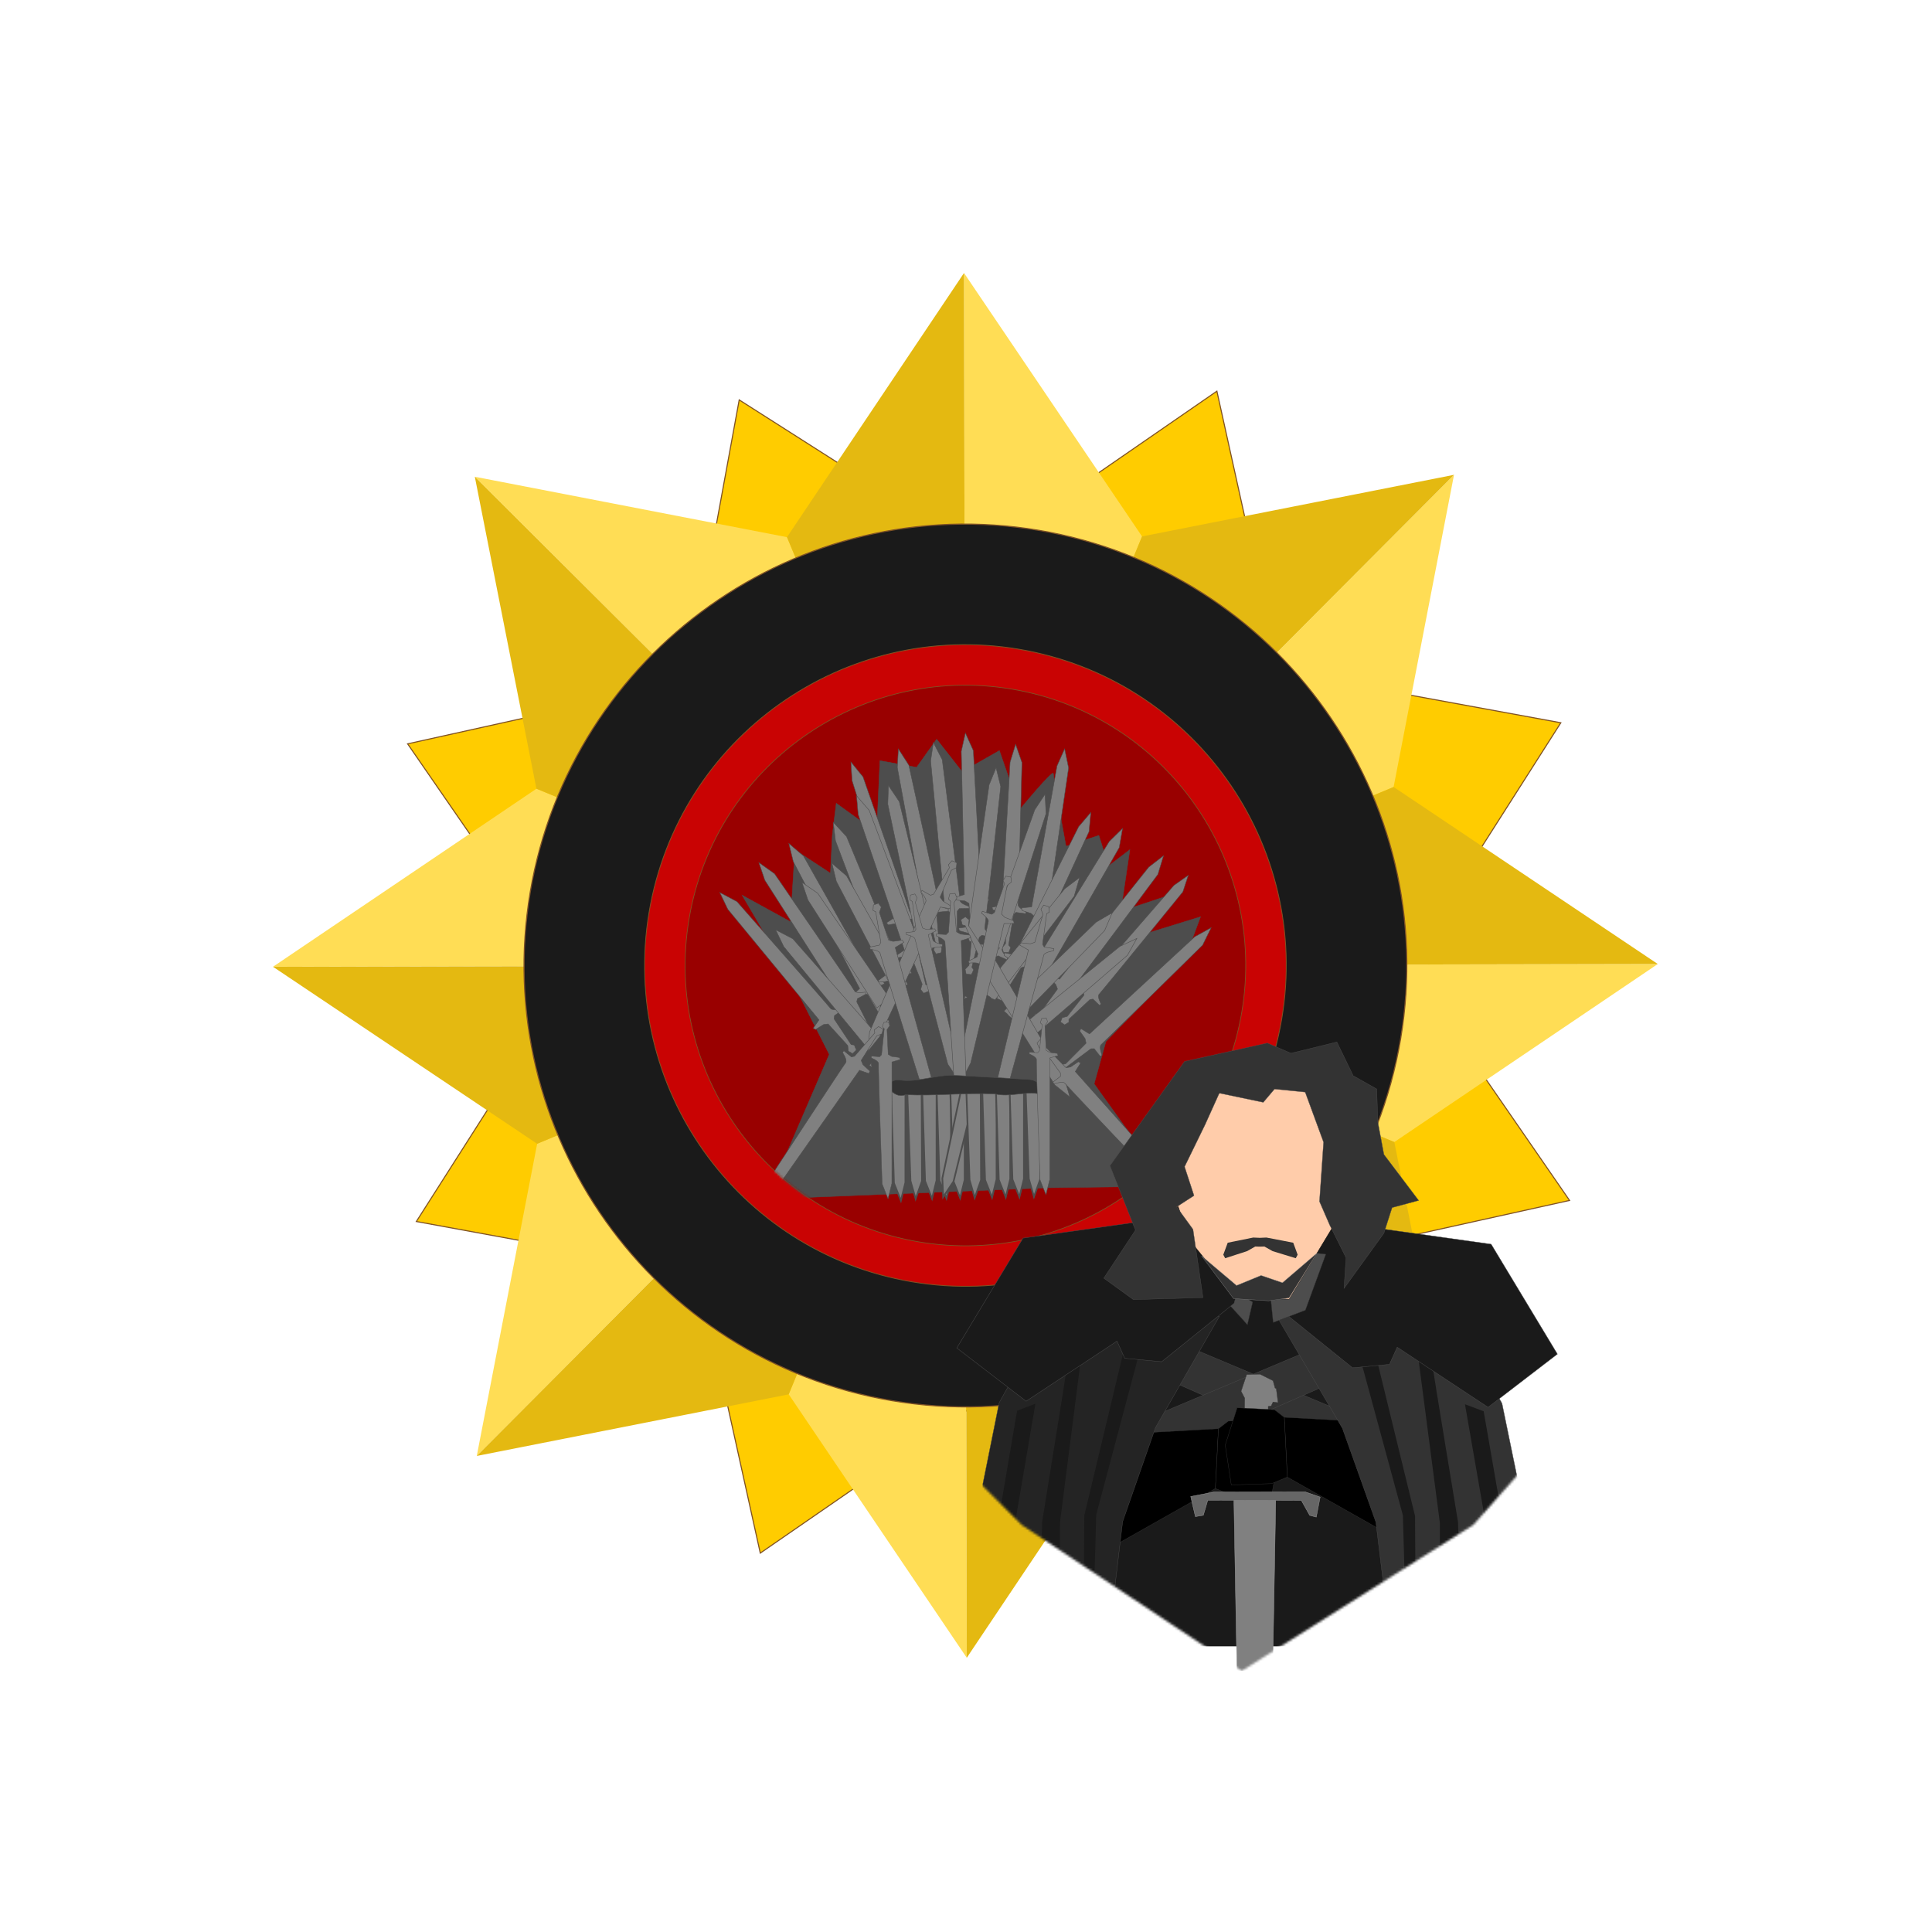 <svg width="830" height="830" viewBox="0 0 830 830" fill="none" xmlns="http://www.w3.org/2000/svg">
<path d="M178.86 524.77L245.057 420.918L175.11 319.555L295.352 292.93L317.568 171.794L421.419 237.991L522.783 168.044L549.408 288.287L670.543 310.502L604.346 414.353L674.293 515.717L554.051 542.343L531.836 663.477L427.985 597.28L326.621 667.228L299.995 546.985L178.86 524.77Z" fill="#FFCC00" stroke="#805224" stroke-width="0.458"/>
<path d="M415.325 712.193L414.753 414.786L338.852 599.027L415.325 712.193Z" fill="#FFDD55"/>
<path d="M204.819 625.485L414.714 414.782L230.765 491.39L204.819 625.485Z" fill="#FFDD55"/>
<path d="M117.279 415.323L414.686 414.752L230.444 338.851L117.279 415.323Z" fill="#FFDD55"/>
<path d="M203.985 204.817L414.688 414.712L338.079 230.763L203.985 204.817Z" fill="#FFDD55"/>
<path d="M414.146 117.277L414.718 414.684L490.619 230.442L414.146 117.277Z" fill="#FFDD55"/>
<path d="M624.655 203.984L414.76 414.686L598.709 338.078L624.655 203.984Z" fill="#FFDD55"/>
<path d="M712.195 414.147L414.787 414.718L599.029 490.619L712.195 414.147Z" fill="#FFDD55"/>
<path d="M625.486 624.654L414.783 414.759L491.391 598.707L625.486 624.654Z" fill="#FFDD55"/>
<path d="M414.753 414.786L491.361 598.735L415.324 712.193L414.753 414.786Z" fill="#E4B911"/>
<path d="M414.711 414.783L338.809 599.025L204.816 625.486L414.711 414.783Z" fill="#E4B911"/>
<path d="M414.684 414.751L230.735 491.36L117.277 415.322L414.684 414.751Z" fill="#E4B911"/>
<path d="M414.686 414.712L230.445 338.811L203.984 204.817L414.686 414.712Z" fill="#E4B911"/>
<path d="M414.718 414.683L338.109 230.734L414.147 117.275L414.718 414.683Z" fill="#E4B911"/>
<path d="M414.76 414.687L490.661 230.445L624.655 203.985L414.76 414.687Z" fill="#E4B911"/>
<path d="M414.786 414.719L598.736 338.111L712.194 414.148L414.786 414.719Z" fill="#E4B911"/>
<path d="M414.785 414.761L599.027 490.662L625.488 624.656L414.785 414.761Z" fill="#E4B911"/>
<path d="M383.203 601.74C486.455 619.164 584.282 549.587 601.706 446.336C619.131 343.084 549.554 245.257 446.302 227.833C343.051 210.408 245.224 279.985 227.799 383.237C210.375 486.488 279.952 584.315 383.203 601.74Z" fill="#1A1A1A" stroke="#805224" stroke-width="0.474"/>
<path d="M391.822 550.676C466.872 563.341 537.979 512.768 550.644 437.718C563.309 362.668 512.736 291.56 437.686 278.895C362.636 266.23 291.529 316.803 278.863 391.853C266.198 466.903 316.771 538.011 391.822 550.676Z" fill="#C90303" stroke="#805224" stroke-width="0.344"/>
<path d="M394.717 533.508C460.286 544.573 522.41 500.389 533.475 434.82C544.54 369.251 500.356 307.127 434.787 296.062C369.219 284.997 307.094 329.181 296.029 394.75C284.964 460.318 329.148 522.443 394.717 533.508Z" fill="#990000" stroke="#805224" stroke-width="0.301"/>
<mask id="mask0" mask-type="alpha" maskUnits="userSpaceOnUse" x="275" y="275" width="279" height="279">
<path d="M394.72 533.51C460.289 544.575 522.413 500.391 533.478 434.822C544.543 369.254 500.359 307.13 434.79 296.064C369.221 284.999 307.097 329.183 296.032 394.752C284.967 460.321 329.151 522.445 394.72 533.51Z" fill="#990000" stroke="#805224" stroke-width="0.301"/>
</mask>
<g mask="url(#mask0)">
<g style="mix-blend-mode:darken">
<path d="M329.471 515.093L356.268 452.956L338.523 418.034L318.847 384.612L339.601 395.992L341.506 365.127L356.787 375.155L357.554 358.971L359.265 345.105L376.619 357.657L378.031 326.799L393.79 329.662L402.386 317.583L413.35 331.558L429.34 322.468L438.106 347.762C438.106 347.762 452.479 330.379 452.514 332.335C452.549 334.291 457.959 363.56 457.959 363.56L472.069 358.907L476.217 372.047L485.392 365.034L481.456 391.531L504.808 383.778L493.849 400.61L515.753 393.861L508.743 412.581L475.101 447.431L470.04 465.631L501.647 509.607L449.782 510.272L329.471 515.093Z" fill="#4D4D4D" stroke="#4D4D4D" stroke-width="0.194"/>
<path d="M400.973 318.97L399.809 326.912L405.681 388.18L401.644 389.744L402.168 390.789L406.161 390.928L407.965 391.823L409.763 404.212L408.58 406.316L409.475 408.195L411.719 407.817L412.205 405.557L411.159 404.713L411.262 391.436L412.126 390.347L416.328 390.273L416.312 389.369C416.312 389.369 412.572 388.298 412.457 386.913C412.432 385.524 404.791 326.345 404.791 326.345L400.973 318.97Z" fill="#808080" stroke="#4D4D4D" stroke-width="0.194"/>
<path d="M357.97 353.222L358.933 361.194L380.654 418.784L377.166 421.351L377.939 422.243L381.832 421.332L383.838 421.716L388.752 433.227L388.141 435.568L389.494 437.144L391.588 436.245L391.547 433.941L390.338 433.393L386.96 420.552L387.527 419.279L391.561 418.114L391.333 417.191C391.333 417.191 387.452 417.259 386.973 415.837C386.634 414.495 363.696 359.395 363.696 359.395L357.97 353.222Z" fill="#808080" stroke="#4D4D4D" stroke-width="0.194"/>
<path d="M365.553 327.331L366.053 335.343L384.444 394.078L380.816 396.443L381.548 397.357L385.483 396.677L387.428 397.168L391.744 408.918L391.027 411.224L392.298 412.884L394.413 412.048L394.372 409.737L393.183 409.127L390.543 396.116L391.174 394.863L395.27 393.927L395.043 393.047C395.043 393.047 391.161 392.78 390.763 391.44C390.442 390.077 370.762 333.758 370.762 333.758L365.553 327.331Z" fill="#808080" stroke="#4D4D4D" stroke-width="0.194"/>
<path d="M385.952 321.731L385.484 329.746L396.665 390.27L392.778 392.169L393.385 393.169L397.374 392.887L399.26 393.611L402.06 405.812L401.047 408.008L402.11 409.8L404.328 409.296L404.602 407.005L403.494 406.246L402.44 393.011L403.219 391.86L407.397 391.427L407.418 390.501C407.418 390.501 403.603 389.789 403.367 388.389C403.343 387 390.451 328.721 390.451 328.721L385.952 321.731Z" fill="#808080" stroke="#4D4D4D" stroke-width="0.194"/>
<path d="M436.314 319.741L433.95 327.416L430.416 388.86L426.187 389.799L426.543 390.908L430.469 391.659L432.11 392.808L431.994 405.327L430.512 407.227L431.116 409.215L433.39 409.175L434.214 407.013L433.313 406.019L435.438 392.914L436.452 391.969L440.616 392.528L440.812 391.619C440.812 391.619 437.278 389.998 437.376 388.605C437.563 387.234 439.033 327.575 439.033 327.575L436.314 319.741Z" fill="#808080" stroke="#4D4D4D" stroke-width="0.194"/>
<path d="M457.37 321.709L454.101 329.042L443.189 389.615L438.878 390.028L439.11 391.18L442.913 392.398L444.432 393.74L442.735 406.143L441.018 407.836L441.369 409.892L443.622 410.19L444.681 408.151L443.925 407.049L447.616 394.296L448.739 393.497L452.804 394.562L453.126 393.693C453.126 393.693 449.813 391.669 450.081 390.287C450.478 388.954 459.072 329.901 459.072 329.901L457.37 321.709Z" fill="#808080" stroke="#4D4D4D" stroke-width="0.194"/>
<path d="M338.89 362.343L340.795 370.139L369.298 424.692L366.147 427.663L367.024 428.427L370.776 427.056L372.778 427.232L379.107 438.034L378.812 440.43L380.352 441.834L382.289 440.642L381.89 438.362L380.599 437.986L375.698 425.646L376.095 424.312L379.96 422.666L379.608 421.83C379.608 421.83 375.741 422.257 375.112 421.003C374.564 419.729 345.212 367.771 345.212 367.771L338.89 362.343Z" fill="#808080" stroke="#4D4D4D" stroke-width="0.194"/>
<path d="M309.216 383.419L312.695 390.656L351.842 438.152L349.373 441.71L350.394 442.281L353.783 440.179L355.778 439.91L364.198 449.175L364.452 451.578L366.259 452.641L367.895 451.076L366.995 448.95L365.665 448.764L358.322 437.702L358.509 436.308L361.951 433.9L361.412 433.172C361.412 433.172 357.717 434.374 356.842 433.253C356.043 432.109 316.6 387.339 316.6 387.339L309.216 383.419Z" fill="#808080" stroke="#4D4D4D" stroke-width="0.194"/>
<path d="M326.006 370.559L328.59 378.16L361.732 430.027L358.844 433.252L359.783 433.951L363.374 432.181L365.393 432.146L372.58 442.395L372.411 444.813L374.075 446.069L375.947 444.772L375.339 442.546L374.029 442.254L368.069 430.388L368.36 429.037L372.07 427.055L371.717 426.199C371.717 426.199 367.915 426.981 367.169 425.773C366.621 424.499 332.743 375.352 332.743 375.352L326.006 370.559Z" fill="#808080" stroke="#4D4D4D" stroke-width="0.194"/>
<path d="M367.977 341.861L368.666 349.859L388.516 408.117L384.952 410.578L385.704 411.469L389.624 410.686L391.569 411.134L396.174 422.777L395.52 425.093L396.832 426.711L398.928 425.833L398.887 423.519L397.677 422.929L394.713 409.987L395.3 408.735L399.369 407.674L399.142 406.751C399.142 406.751 395.258 406.587 394.824 405.249C394.486 403.908 373.389 348.086 373.389 348.086L367.977 341.861Z" fill="#808080" stroke="#4D4D4D" stroke-width="0.194"/>
<path d="M357.392 370.844L359.298 378.642L384.566 427.006C385.04 426.471 385.226 426.258 386.221 425.335C386.512 425.078 386.779 424.779 387.091 424.562C387.735 424.088 388.3 423.887 388.945 423.476C389.237 423.238 389.59 423.044 389.966 422.91C382.096 408.825 363.705 376.271 363.705 376.271L357.392 370.844Z" fill="#808080" stroke="#4D4D4D" stroke-width="0.194"/>
<path d="M381.677 337.432L381.397 345.456L394.089 405.68L390.25 407.683L390.899 408.662L394.881 408.362L396.788 409.023L399.885 421.155L398.935 423.368L400.039 425.138L402.24 424.573L402.451 422.287L401.343 421.547L399.953 408.343L400.69 407.174L404.858 406.637L404.842 405.71C404.842 405.71 401.011 405.083 400.738 403.699C400.502 402.314 386.338 344.371 386.338 344.371L381.677 337.432Z" fill="#808080" stroke="#4D4D4D" stroke-width="0.194"/>
<path d="M499.87 367.609L493.516 372.515L455.167 420.662L451.178 418.985L450.819 420.106L453.594 422.985L454.301 424.909L446.927 435.025L444.606 435.697L443.946 437.666L445.779 439.002L447.736 437.789L447.502 436.468L456.804 426.992L458.189 426.756L461.256 429.623L461.939 428.958C461.939 428.958 459.902 425.661 460.871 424.52C461.843 423.535 497.439 375.627 497.439 375.627L499.87 367.609Z" fill="#808080" stroke="#4D4D4D" stroke-width="0.194"/>
<path d="M482.265 355.885L476.544 361.513L444.276 413.931L440.113 412.741L439.904 413.881L443.002 416.402L443.876 418.218L437.837 429.184L435.63 430.148L435.202 432.198L437.221 433.258L438.983 431.752L438.646 430.453L446.736 419.926L448.078 419.588L451.472 422.064L452.007 421.339C452.007 421.339 449.661 418.236 450.415 417.054C451.237 415.924 480.831 364.114 480.831 364.114L482.265 355.885Z" fill="#808080" stroke="#4D4D4D" stroke-width="0.194"/>
<path d="M448.972 341.19L444.537 347.883L423.781 405.829L419.461 405.526L419.482 406.704L423.024 408.537L424.272 410.115L420.625 422.093L418.693 423.537L418.73 425.64L420.913 426.234L422.27 424.379L421.743 423.147L427.484 411.175L428.779 410.627L432.613 412.348L432.957 411.522C432.957 411.522 430.033 408.962 430.549 407.635C431.116 406.362 449.384 349.56 449.384 349.56L448.972 341.19Z" fill="#808080" stroke="#4D4D4D" stroke-width="0.194"/>
<path d="M468.615 349.028L463.408 355.14L435.824 410.161L431.575 409.33L431.385 410.492L434.743 412.671L435.804 414.378L430.68 425.798L428.517 426.89L428.279 428.956L430.359 429.908L431.95 428.239L431.528 426.961L438.668 415.766L439.986 415.322L443.586 417.494L444.14 416.747C444.14 416.747 441.52 413.884 442.173 412.626C442.995 411.496 467.859 357.236 467.859 357.236L468.615 349.028Z" fill="#808080" stroke="#4D4D4D" stroke-width="0.194"/>
<path d="M510.511 376.009L504.356 380.339L466.693 423.64L462.977 421.975L462.617 422.992L465.147 425.729L465.715 427.487L458.495 436.645L456.302 437.227L455.619 439.027L457.349 440.28L459.197 439.139L459.175 437.896L468.241 429.423L469.548 429.203L472.373 431.928L473.019 431.313C473.019 431.313 471.274 428.157 472.15 427.18C473.069 426.27 508.159 383.141 508.159 383.141L510.511 376.009Z" fill="#808080" stroke="#4D4D4D" stroke-width="0.181"/>
<path d="M488.417 403.14L481.147 406.549L438.726 440.867C439.343 441.235 439.598 441.358 440.686 442.159C441.004 442.387 441.346 442.59 441.624 442.858C442.223 443.395 442.527 443.916 443.062 444.454C443.363 444.701 443.619 444.99 443.815 445.345C456.069 434.848 484.352 410.391 484.352 410.391L488.417 403.14ZM437.876 453.744C437.876 453.744 437.876 453.744 437.839 453.746C437.876 453.744 437.839 453.747 437.843 453.958C437.841 453.958 437.843 453.958 437.843 453.958L437.876 453.744Z" fill="#808080" stroke="#4D4D4D" stroke-width="0.194"/>
<path d="M520.328 398.55L513.292 402.419L468.057 444.157L464.37 441.885L463.863 442.946L466.162 446.215L466.575 448.187L457.74 457.059L455.352 457.374L454.396 459.222L456.003 460.814L458.068 459.831L458.045 458.505L468.677 450.548L470.067 450.524L472.663 453.829L473.433 453.331C473.433 453.331 472.001 449.72 473.056 448.776C474.135 447.873 516.649 406.029 516.649 406.029L520.328 398.55Z" fill="#808080" stroke="#4D4D4D" stroke-width="0.194"/>
<path d="M463.833 376.957L457.428 381.795L421.605 425.842C422.329 426.292 423.052 426.721 423.714 427.236C423.714 427.236 423.97 427.443 423.97 427.461C424.652 427.891 425.225 428.177 425.824 428.777C425.824 428.777 425.828 428.986 426.079 428.982C427.096 429.343 426.442 429.187 427.5 429.568C436.223 418.241 461.486 385.004 461.486 385.004L463.833 376.957ZM417.354 431.925C417.354 431.925 417.35 431.714 417.349 431.629C417.349 431.629 417.093 431.399 417.093 431.422C417.097 431.633 417.371 431.691 417.5 431.857L417.354 431.925ZM415.798 428.473C415.332 428.27 414.929 428.11 414.609 427.863L414.269 428.921L414.273 429.132C414.689 428.829 415.148 428.611 415.694 428.538L415.798 428.473Z" fill="#808080" stroke="#4D4D4D" stroke-width="0.194"/>
<path d="M414.744 314.928L412.988 322.761L414.286 384.296L410.143 385.547L410.582 386.635L414.555 387.069L416.278 388.092L417.13 400.582L415.798 402.585L416.548 404.529L418.812 404.278L419.467 402.057L418.482 401.128L419.575 387.898L420.504 386.872L424.699 387.112L424.893 386.181C424.893 386.181 421.245 384.836 421.234 383.443C421.42 382.051 418.157 322.471 418.157 322.471L414.744 314.928Z" fill="#808080" stroke="#4D4D4D" stroke-width="0.194"/>
<path d="M427.926 329.781L424.909 337.221L416.155 398.142L411.862 398.706L412.133 399.847L415.978 400.934L417.541 402.208L416.285 414.666L414.633 416.42L415.063 418.462L417.323 418.684L418.307 416.608L417.52 415.536L420.747 402.655L421.841 401.81L425.94 402.735L426.243 401.861C426.243 401.861 422.86 399.958 423.079 398.564C423.332 397.182 429.92 337.897 429.92 337.897L427.926 329.781Z" fill="#808080" stroke="#4D4D4D" stroke-width="0.194"/>
<path d="M477.82 392.13L470.88 396.168L431.274 434.367C431.277 434.578 431.528 434.575 431.614 434.614C431.869 434.821 431.934 434.922 432.107 435.088C432.107 435.088 432.107 435.089 432.363 435.295C432.768 435.584 433.091 436.018 433.393 436.434C433.393 436.434 433.393 436.435 433.137 436.229L433.393 436.434C433.395 436.434 433.393 436.434 433.393 436.434C433.395 436.434 433.393 436.434 433.393 436.432C433.671 436.638 433.947 436.822 434.204 437.07C434.524 437.379 434.847 437.733 435.169 438.085C435.169 438.085 435.173 438.296 435.174 438.336C435.177 438.547 435.711 438.959 435.86 439.103C435.457 438.899 435.65 439.107 436.116 439.31C446.671 428.612 474.56 399.769 474.56 399.769L477.82 392.13ZM413.626 453.679C413.626 453.681 413.589 453.681 413.623 453.47C413.625 453.47 413.623 453.47 413.623 453.47L413.626 453.679Z" fill="#808080" stroke="#4D4D4D" stroke-width="0.194"/>
<path d="M459.637 471.293L457.374 463.586L426.41 410.394L429.428 407.283L428.489 406.562L424.801 408.1L422.802 408.136L416.051 397.591L416.345 395.198L414.743 393.858L412.828 395.07L413.373 397.309L414.643 397.666L420.108 409.765L419.752 411.096L415.962 412.911L416.292 413.769C416.292 413.769 420.135 413.194 420.83 414.298C421.505 415.548 453.135 466.103 453.135 466.103L459.637 471.293Z" fill="#808080" stroke="#4D4D4D" stroke-width="0.194"/>
<path d="M344.509 379.06L347.095 386.662L376.723 433.03C376.934 433.026 376.93 432.817 377.033 432.752C377.24 432.537 377.407 432.493 377.594 432.362L377.801 432.147C378.174 431.804 378.654 431.585 379.113 431.367L378.906 431.582L379.113 431.367C379.113 431.367 379.112 431.33 379.113 431.367C379.113 431.367 379.15 431.366 379.113 431.367C379.361 431.133 379.61 430.895 379.901 430.7C380.276 430.442 380.672 430.203 381.088 429.964C381.088 429.964 381.298 429.923 381.339 429.959C381.55 429.955 382.048 429.548 382.236 429.439C382.031 429.802 382.239 429.649 382.443 429.224C374.039 416.766 351.271 383.73 351.271 383.73L344.509 379.06Z" fill="#808080" stroke="#4D4D4D" stroke-width="0.194"/>
<path d="M333.222 399.443L336.701 406.681L372.808 450.493C373.387 449.872 373.965 449.252 374.587 448.694C374.587 448.694 374.794 448.479 374.857 448.477C375.415 447.899 375.805 447.387 376.513 446.912C376.513 446.912 376.724 446.908 376.72 446.697C377.272 445.782 376.926 446.379 377.582 445.42C368.202 434.632 340.605 403.304 340.605 403.304L333.222 399.443ZM377.93 455.863C377.93 455.863 377.718 455.866 377.633 455.868C377.633 455.868 377.364 456.082 377.426 456.081C377.637 456.078 377.737 455.865 377.926 455.758L377.93 455.863ZM374.24 456.707C373.974 457.133 373.706 457.473 373.416 457.752L374.394 458.304L374.605 458.3C374.386 457.841 374.274 457.337 374.305 456.789L374.24 456.707Z" fill="#808080" stroke="#4D4D4D" stroke-width="0.194"/>
<path d="M413.34 463.771L417.024 456.635L431.344 396.781L435.676 396.704L435.445 395.551L431.711 394.123L430.276 392.716L432.673 380.427L434.54 378.9L434.293 376.82L432.076 376.397L430.932 378.396L431.584 379.541L427.187 392.066L426.021 392.781L422.026 391.483L421.683 392.353C421.683 392.353 424.854 394.597 424.605 395.864C424.229 397.218 412.209 455.641 412.209 455.641L413.34 463.771Z" fill="#808080" stroke="#4D4D4D" stroke-width="0.194"/>
<path d="M372.833 451.679L377.879 445.431L403.964 389.68L408.24 390.383L408.431 389.201L405.061 387.058L403.895 385.435L408.718 373.88L410.851 372.747L411.066 370.681L408.966 369.792L407.439 371.502L407.882 372.758L401.049 384.141L399.752 384.606L396.103 382.518L395.59 383.263C395.59 383.263 398.25 386.095 397.746 387.295C397.094 388.549 373.565 443.357 373.565 443.357L372.833 451.679Z" fill="#808080" stroke="#4D4D4D" stroke-width="0.194"/>
<path d="M401.224 474.381L401.082 466.359L384.599 407.059L388.298 404.803L387.628 403.867L383.669 404.422L381.744 403.866L377.813 391.978L378.593 389.711L377.363 388.026L375.215 388.78L375.046 391.109L376.214 391.741L378.424 404.831L377.772 406.042L373.65 406.874L373.878 407.815C373.878 407.815 377.749 408.19 378.106 409.552C378.34 410.895 396.234 467.849 396.234 467.849L401.224 474.381Z" fill="#808080" stroke="#4D4D4D" stroke-width="0.194"/>
<path d="M411.325 463.342L411.408 456.123L398.799 401.606L402.158 399.884L401.533 399.033L398.008 399.306L396.313 398.662L393.229 387.684L393.994 385.713L393.038 384.045L391.11 384.542L390.936 386.629L391.958 387.285L393.474 399.208L392.86 400.249L389.186 400.673L389.413 401.531C389.413 401.531 392.826 402.166 393.095 403.424C393.328 404.662 407.194 457.174 407.194 457.174L411.325 463.342Z" fill="#808080" stroke="#4D4D4D" stroke-width="0.173"/>
<path d="M413.493 473.488L415.122 465.63L412.941 404.122L417.064 402.807L416.603 401.72L412.638 401.286L410.895 400.285L409.854 387.811L411.102 385.746L410.288 383.803L408.041 384.054L407.47 386.278L408.412 387.231L407.467 400.47L406.475 401.478L402.278 401.238L402.294 402.121C402.294 402.121 405.96 403.424 405.97 404.838C405.995 406.226 409.984 465.753 409.984 465.753L413.493 473.488Z" fill="#808080" stroke="#4D4D4D" stroke-width="0.194"/>
<path d="M327.809 515.45L333.874 510.188L369.231 459.804L373.324 461.226L373.683 460.105L370.738 457.402L369.968 455.565L376.656 444.981L378.901 444.121L379.413 442.111L377.416 441.031L375.568 442.454L375.82 443.754L367.101 453.773L365.76 454.048L362.501 451.389L361.967 452.178C361.967 452.178 364.129 455.413 363.308 456.55C362.379 457.577 329.762 507.562 329.762 507.562L327.809 515.45Z" fill="#808080" stroke="#4D4D4D" stroke-width="0.194"/>
<path d="M506.602 513.418L502.873 506.306L461.948 460.332L464.267 456.673L463.248 456.123L459.942 458.372L457.97 458.704L449.201 449.765L448.885 447.385L447.037 446.427L445.509 448.117L446.473 450.242L447.82 450.218L455.57 461L455.595 462.389L452.26 464.95L452.904 465.656C452.904 465.656 456.549 464.307 457.464 465.364C458.242 466.508 499.418 509.72 499.418 509.72L506.602 513.418Z" fill="#808080" stroke="#4D4D4D" stroke-width="0.194"/>
<path d="M427.57 475.989L427.428 467.967L441.807 408.122L438.032 405.996L438.668 405.038L442.645 405.452L444.549 404.829L448.058 392.81L447.197 390.571L448.367 388.846L450.54 389.523L450.792 391.845L449.647 392.518L447.9 405.677L448.595 406.865L452.743 407.549L452.549 408.5C452.549 408.5 448.694 409.009 448.386 410.382C448.198 411.733 432.327 469.283 432.327 469.283L427.57 475.989Z" fill="#808080" stroke="#4D4D4D" stroke-width="0.194"/>
<path d="M397.792 467.048C397.237 467.058 396.683 467.127 396.131 467.156C396.664 484.828 397.405 507.39 397.405 507.39L400.4 514.922L402.346 507.136L402.363 467.811C401.429 467.768 400.552 467.543 399.688 467.16L399.029 467.172C398.817 467.175 398.611 467.1 398.403 467.041L397.792 467.048Z" fill="#808080" stroke="#4D4D4D" stroke-width="0.734"/>
<path d="M402.359 467.78C402.891 485.346 403.611 507.272 403.611 507.272L406.606 514.805L408.55 507.019L408.569 467.712C408.298 467.717 408.027 467.722 407.755 467.727C406.935 467.741 406.473 467.749 405.63 467.764C405.21 467.791 404.766 467.779 404.346 467.787C403.925 467.794 403.505 467.802 403.084 467.809C402.837 467.813 402.598 467.797 402.359 467.772L402.359 467.78Z" fill="#808080" stroke="#4D4D4D" stroke-width="0.734"/>
<path d="M412.689 467.644C411.763 467.661 410.84 467.687 409.908 467.693C409.351 467.693 408.794 467.713 408.236 467.723C408.77 485.318 409.489 507.173 409.489 507.173L412.484 514.706L414.43 506.919L414.447 467.611C413.86 467.622 413.275 467.632 412.689 467.642L412.689 467.644Z" fill="#808080" stroke="#4D4D4D" stroke-width="0.734"/>
<path d="M413.049 467.635L404.839 506.224L405.191 514.243L409.659 507.546C409.659 507.546 415.272 484.774 419.491 467.523C419.099 467.53 418.706 467.537 418.314 467.544C416.564 467.575 414.805 467.606 413.049 467.637L413.049 467.635Z" fill="#808080" stroke="#4D4D4D" stroke-width="0.734"/>
<path d="M415.113 467.599L416.517 506.882L418.737 514.594L421.464 506.961C421.464 506.961 421.411 485.094 421.324 467.491C420.324 467.509 419.323 467.526 418.323 467.544C417.256 467.563 416.184 467.582 415.113 467.601L415.113 467.599Z" fill="#808080" stroke="#4D4D4D" stroke-width="0.734"/>
<path d="M421.935 467.479C422.469 485.074 423.188 506.929 423.188 506.929L426.185 514.461L428.129 506.675L428.146 467.369L423.481 467.451C422.964 467.461 422.451 467.47 421.935 467.479V467.479Z" fill="#808080" stroke="#4D4D4D" stroke-width="0.734"/>
<path d="M427.82 467.374C428.355 484.968 429.073 506.824 429.073 506.824L432.068 514.356L434.012 506.57L434.031 467.264L430.171 467.332L427.82 467.374Z" fill="#808080" stroke="#4D4D4D" stroke-width="0.734"/>
<path d="M433.695 467.269C434.229 484.862 434.948 506.717 434.948 506.717L437.942 514.249L439.889 506.461L439.906 467.159L437.993 467.193L435.633 467.234L433.695 467.269Z" fill="#808080" stroke="#4D4D4D" stroke-width="0.734"/>
<path d="M444.42 466.609C443.965 466.814 443.345 467.006 442.886 467.114L442.108 467.127L440.576 467.155L441.98 506.43L444.198 514.143L446.927 506.509C446.927 506.509 446.875 484.897 446.788 467.343C446.662 467.404 446.536 467.493 446.403 467.495C445.414 467.513 445.096 467.306 444.432 466.624C444.422 466.624 444.422 466.624 444.42 466.614L444.42 466.609ZM446.787 467.265C446.758 467.265 446.796 467.264 446.787 467.274C446.787 467.274 446.787 467.274 446.787 467.265Z" fill="#808080" stroke="#4D4D4D" stroke-width="0.734"/>
<path d="M384.625 468.25C385.298 468.238 384.839 468.456 385.109 468.241L384.625 468.25ZM387.584 468.454L387.573 468.454C387.582 468.454 387.572 468.454 387.584 468.463C387.606 468.463 387.584 468.464 387.584 468.454ZM387.298 468.608C387.108 468.699 386.917 468.758 386.707 468.804C385.975 469.027 386.055 468.805 385.572 468.824L385.572 468.843L385.257 468.848C384.773 468.867 384.29 468.866 383.806 468.874C383.206 468.885 382.95 468.908 382.785 468.833C383.317 486.397 384.035 508.258 384.035 508.258L387.03 515.791L388.976 508.005L388.994 468.945C388.796 468.909 388.597 468.874 388.401 468.839C388.065 468.845 387.725 468.64 387.409 468.625C387.372 468.626 387.335 468.617 387.298 468.608V468.608Z" fill="#808080" stroke="#4D4D4D" stroke-width="0.734"/>
<path d="M395.751 467.13C395.604 467.192 395.433 467.234 394.618 467.492C394.261 467.499 393.928 467.716 393.571 467.744C393.406 467.747 393.244 467.78 393.087 467.802C392.603 468.188 392.524 468.219 392.11 468.34L391.584 468.349C390.977 468.484 390.361 468.468 389.748 468.391L391.143 507.328L393.362 515.043L396.089 507.409C396.089 507.409 396.034 484.819 395.942 467.136C395.879 467.138 395.815 467.139 395.751 467.14L395.751 467.13Z" fill="#808080" stroke="#4D4D4D" stroke-width="0.734"/>
<path d="M447.009 470.054C440.544 468.589 433.966 471.525 427.43 469.957C414.632 469.383 401.808 470.915 389.061 470.298C383.138 472.569 378.332 463.585 386.409 463.966C394.508 465.192 402.237 461.481 410.384 462.007C421.093 462.449 431.851 463.227 442.516 463.784C445.414 464.029 448.685 466.835 445.955 469.502" fill="#333333"/>
<path d="M447.009 470.054C440.544 468.589 433.966 471.525 427.43 469.957C414.632 469.383 401.808 470.915 389.061 470.298C383.138 472.569 378.332 463.585 386.409 463.966C394.508 465.192 402.237 461.481 410.384 462.007C421.093 462.449 431.851 463.227 442.516 463.784C445.414 464.029 448.685 466.835 445.955 469.502" stroke="#4D4D4D" stroke-width="0.197"/>
<path d="M381.501 514.997L383.152 508.392L383.178 456.226L386.711 455.214L386.381 454.295L383.022 453.85L381.574 452.948L381.073 442.347L382.221 440.664L381.603 439.012L379.671 439.258L379.073 441.141L379.887 441.927L378.716 453.12L377.911 453.976L374.354 453.723L374.369 454.523C374.369 454.523 377.442 455.71 377.426 456.906C377.235 458.067 378.97 508.629 378.97 508.629L381.501 514.997Z" fill="#808080" stroke="#4D4D4D" stroke-width="0.165"/>
<path d="M449.347 513.264L450.998 506.661L451.024 454.495L454.557 453.485L454.226 452.564L450.867 452.119L449.42 451.219L448.918 440.618L450.067 438.935L449.448 437.283L447.516 437.528L446.918 439.411L447.732 440.198L446.561 451.391L445.756 452.247L442.2 451.995L442.214 452.796C442.214 452.796 445.29 453.983 445.271 455.178C445.08 456.34 446.816 506.901 446.816 506.901L449.347 513.264Z" fill="#808080" stroke="#4D4D4D" stroke-width="0.165"/>
</g>
</g>
<mask id="mask1" mask-type="alpha" maskUnits="userSpaceOnUse" x="387" y="369" width="292" height="349">
<path d="M387 603.188L391.899 369L670.181 369L679 603.188L632.946 655.121L533.482 717.832L438.933 655.121L387 603.188Z" fill="#D4CDB1"/>
</mask>
<g mask="url(#mask1)">
<path d="M599.367 544.23L475.454 544.23L475.454 707.251L599.367 707.251L599.367 544.23Z" fill="#1A1A1A" stroke="#999999" stroke-width="0.128"/>
<path d="M501.58 574.829L590.816 612.348L595.087 633.88L496.599 590.476L501.58 574.829Z" fill="#333333" stroke="#4D4D4D" stroke-width="0.133"/>
<path d="M574.964 574.962L485.728 612.483L481.458 634.013L579.946 590.61L574.964 574.962Z" fill="#333333" stroke="#4D4D4D" stroke-width="0.133"/>
<path d="M479.478 663.572L522.145 639.471L523.451 613.775L489.073 615.659L483.509 632.608L479.565 662.91" fill="black"/>
<path d="M479.478 663.572L522.145 639.471L523.451 613.775L489.073 615.659L483.509 632.608L479.565 662.91" stroke="#333333" stroke-width="0.139"/>
<path d="M523.451 613.775L527.642 610.53L543.721 609.692L549.092 627.179L546.215 642.834L528.858 642.257L522.145 639.471L523.451 613.775Z" fill="black" stroke="#333333" stroke-width="0.139"/>
<path d="M534.418 623.621L534.727 600.64L533.174 597.69L535.575 590.514L541.321 590.357L546.911 593.153L547.772 596.291L548.296 596.554L549.072 602.61L546.898 602.298L546.122 604.007L544.822 604.21L545.134 625.326L540.941 627.189L537.68 627.656L534.264 625.791" fill="#808080"/>
<path d="M534.418 623.621L534.727 600.64L533.174 597.69L535.575 590.514L541.321 590.357L546.911 593.153L547.772 596.291L548.296 596.554L549.072 602.61L546.898 602.298L546.122 604.007L544.822 604.21L545.134 625.326L540.941 627.189L537.68 627.656L534.264 625.791" stroke="#333333" stroke-width="0.133"/>
<path d="M530.097 644.656L548.059 644.656L546.751 717.752L531.405 717.752L530.097 644.656Z" fill="#808080" stroke="#999999" stroke-width="0.169"/>
<path d="M511.533 642.901L521.498 640.97L560.737 640.927L567.149 643.151L565.486 651.755L562.649 650.993L561.914 649.677L559.065 644.574L518.873 644.488L516.96 650.964L513.541 651.552L511.533 642.901Z" fill="#666666" stroke="#999999" stroke-width="0.154"/>
<path d="M429.22 602.719L422.169 637.776L420.684 715.321L475.606 710.009L482.286 653.709L496.388 613.343L523.848 565.541C492.305 559.393 460.763 543.048 429.22 602.719V602.719Z" fill="#242424" stroke="#4D4D4D" stroke-width="0.133"/>
<path d="M427.235 714.974C427.235 712.815 428.875 653.482 428.875 653.482L436.944 606.057L444.816 603.051L436.006 654.69L434.057 712.343L427.235 714.974Z" fill="#1A1A1A"/>
<path d="M458.251 587.966C458.251 588.739 447.744 653.59 447.744 653.59L445.918 713.408L455.288 712.21L455.383 653.989L465.074 578.202L458.251 587.966Z" fill="#1A1A1A"/>
<path d="M482.36 581.975L465.815 651.089L465.486 711.353L469.238 710.799L470.942 650.751L489.443 581.227L482.36 581.975Z" fill="#1A1A1A"/>
<path d="M520.188 552.664C522.055 553.542 535.889 569.133 535.889 569.133L538.172 559.363L520.737 548.822L520.188 552.664Z" fill="#4D4D4D" stroke="#333333" stroke-width="0.133"/>
<path d="M595.711 658.674L553.045 634.573L551.738 608.876L586.116 610.76L591.68 627.709L595.624 658.012" fill="black"/>
<path d="M595.711 658.674L553.045 634.573L551.738 608.876L586.116 610.76L591.68 627.709L595.624 658.012" stroke="#333333" stroke-width="0.139"/>
<path d="M551.738 608.877L547.548 605.632L531.469 604.793L526.369 620.824L528.974 637.936L546.331 637.359L553.044 634.573L551.738 608.877Z" fill="black" stroke="#333333" stroke-width="0.139"/>
<path d="M518.252 520.847L439.504 531.909L411.048 579.107L440.827 601.968L479.871 576.157L483.179 583.531L499.061 585.006L530.164 559.932L535.457 541.495L518.252 520.847Z" fill="#1A1A1A" stroke="#4D4D4D" stroke-width="0.149"/>
<path d="M645.282 602.951L652.48 638.004L653.996 715.54L597.924 710.229L591.104 653.935L576.707 613.573L548.671 565.777C580.875 559.629 613.078 543.286 645.282 602.951V602.951Z" fill="#333333" stroke="#4D4D4D" stroke-width="0.133"/>
<path d="M647.309 715.193C647.309 713.035 645.635 653.708 645.635 653.708L637.396 606.288L629.359 603.283L638.354 654.916L640.343 712.562L647.309 715.193Z" fill="#1A1A1A"/>
<path d="M615.643 588.2C615.643 588.972 626.369 653.816 626.369 653.816L628.234 713.627L618.668 712.429L618.57 654.215L608.677 578.437L615.643 588.2Z" fill="#1A1A1A"/>
<path d="M591.028 582.209L607.919 651.315L608.256 711.573L604.425 711.018L602.685 650.977L583.796 581.461L591.028 582.209Z" fill="#1A1A1A"/>
<path d="M561.863 523.454L640.611 534.517L669.067 581.714L639.288 604.576L600.244 578.764L596.936 586.139L581.054 587.612L549.951 562.541L544.658 544.104L561.863 523.454Z" fill="#1A1A1A" stroke="#4D4D4D" stroke-width="0.149"/>
<path d="M546.005 558.749L546.964 568.149L560.798 562.879L569.582 538.834L565.739 538.394L553.771 557.608L546.005 558.749Z" fill="#4D4D4D" stroke="#333333" stroke-width="0.133"/>
<path d="M511.68 533.539L531.152 557.562L553.841 558.135L573.165 526.075L574.043 465.907L536.713 461.514L505.97 480.838L503.336 510.703L511.68 533.539Z" fill="#FFCCAA" stroke="black" stroke-width="0.133"/>
<path d="M544.466 448.096L508.892 456.001L476.832 500.797L487.812 528.466L474.197 549.107L486.933 558.331L516.797 557.452L512.515 528.137L505.489 518.476L512.954 513.643L508.892 501.236L517.676 483.23L523.824 469.616L542.709 473.569L547.54 467.859L560.716 469.177L568.62 490.697L566.864 516.169L571.256 526.271L578.283 540.323L577.404 553.499L594.532 529.784L598.046 518.805L609.464 515.73L594.532 495.967L591.897 481.913L591.458 467.859L581.357 462.15L574.33 447.658L554.567 452.488L544.466 448.096Z" fill="#333333" stroke="#4D4D4D" stroke-width="0.133"/>
<path d="M516.177 539.537L531.237 552.259L541.758 547.935L550.95 551.072L565.739 538.394L553.771 557.608L544.981 558.828L529.941 557.888L516.177 539.537Z" fill="#333333" stroke="#808080" stroke-width="0.133"/>
<path d="M538.406 531.656L527.435 533.883L525.537 539.031L526.343 540.542L535.74 537.5L539.273 535.512L541.155 535.569L541.234 535.566L541.314 535.569L543.196 535.512L546.728 537.5L556.669 540.542L557.475 539.031L555.578 533.883L544.062 531.656L541.235 531.782L538.406 531.656Z" fill="#333333"/>
</g>
</svg>
